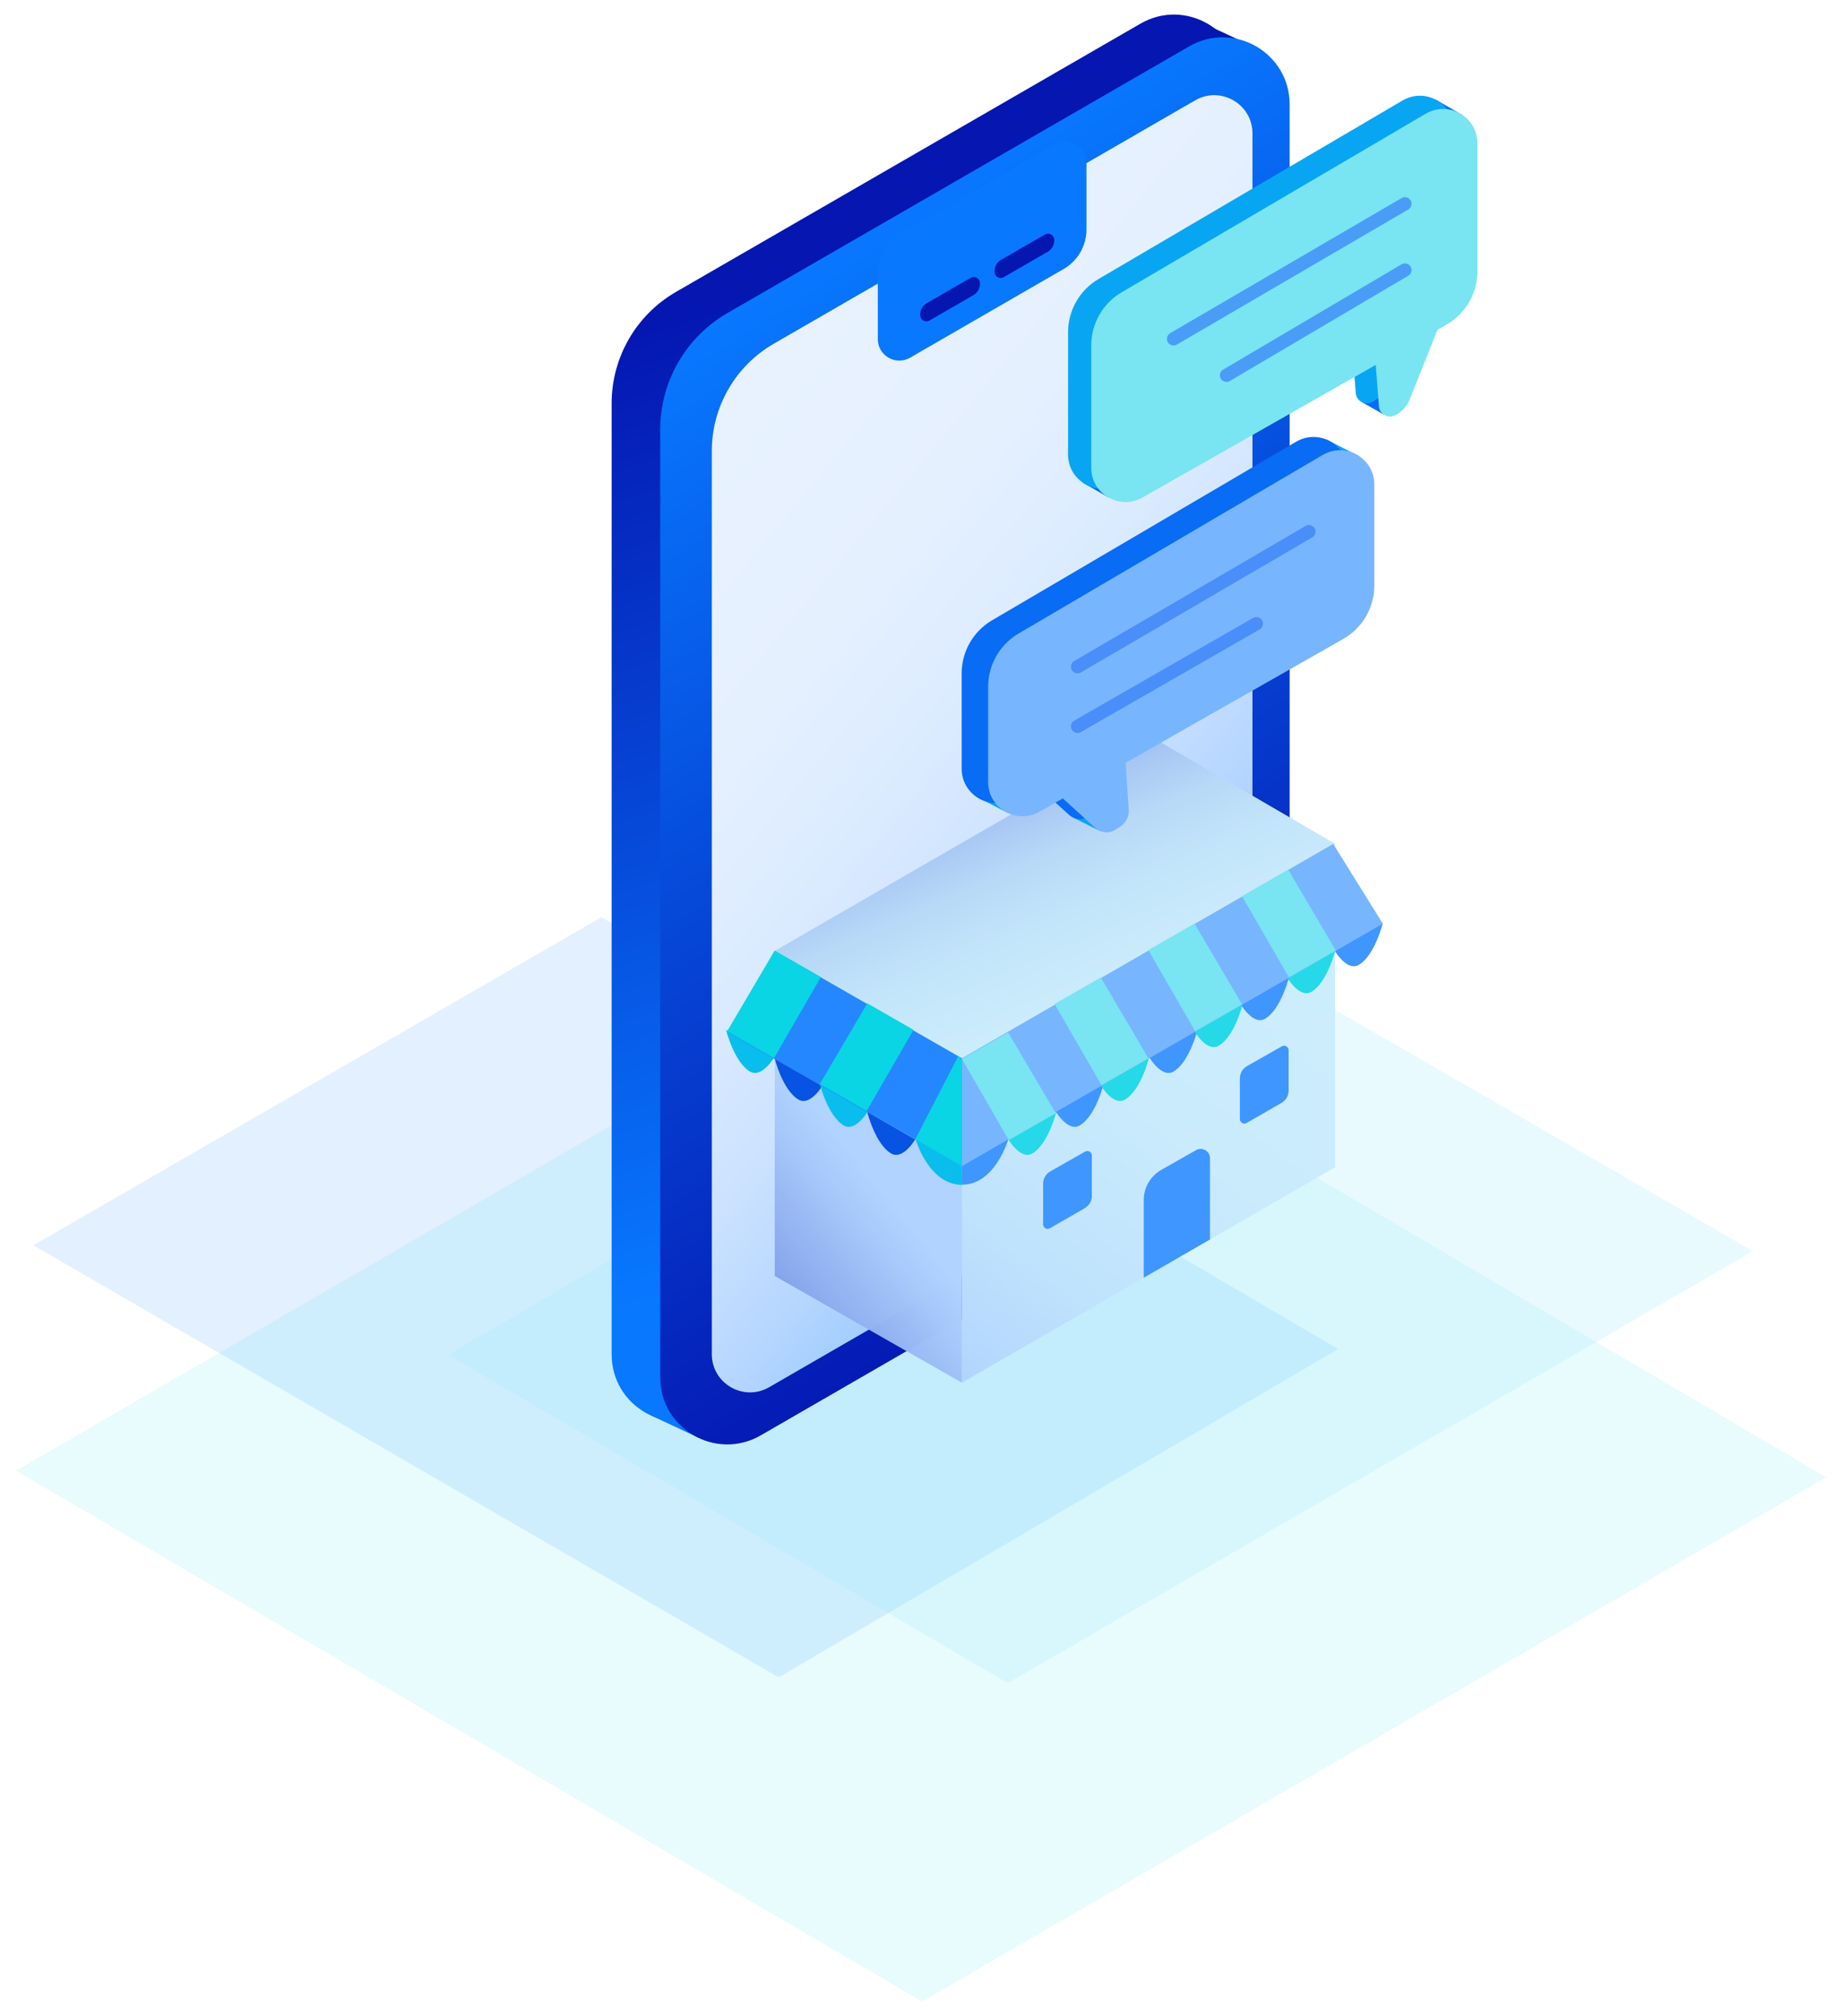 <?xml version="1.0" encoding="UTF-8"?>
<svg id="Layer_1" data-name="Layer 1" xmlns="http://www.w3.org/2000/svg" xmlns:xlink="http://www.w3.org/1999/xlink" viewBox="0 0 886 969">
  <defs>
    <style>
      .cls-1 {
        fill: url(#linear-gradient-2);
      }

      .cls-2 {
        fill: #086cf5;
      }

      .cls-3 {
        fill: #4096ff;
      }

      .cls-4 {
        fill: #0753e2;
      }

      .cls-5 {
        fill: url(#linear-gradient-6);
      }

      .cls-6 {
        fill: #41dcec;
        opacity: .12;
      }

      .cls-7 {
        fill: #09d5e5;
      }

      .cls-8 {
        fill: none;
        opacity: .67;
        stroke: #337af7;
        stroke-linecap: round;
        stroke-miterlimit: 10;
        stroke-width: 6.367px;
      }

      .cls-9 {
        fill: #09beec;
      }

      .cls-10 {
        fill: #2487ff;
      }

      .cls-11 {
        opacity: .11;
      }

      .cls-11, .cls-12 {
        fill: #0878ff;
      }

      .cls-13 {
        fill: #0516b1;
      }

      .cls-14 {
        fill: #08a6f2;
      }

      .cls-15 {
        fill: url(#linear-gradient-5);
      }

      .cls-16 {
        fill: #78b5ff;
      }

      .cls-17 {
        fill: #25d9e8;
      }

      .cls-18 {
        fill: url(#linear-gradient-3);
      }

      .cls-19 {
        fill: url(#linear-gradient);
      }

      .cls-20 {
        fill: url(#linear-gradient-4);
      }

      .cls-21 {
        fill: #96e7ff;
        opacity: .21;
      }

      .cls-22 {
        fill: #79e4f2;
      }
    </style>
    <linearGradient id="linear-gradient" x1="671.522" y1="617.696" x2="849.282" y2="63.625" gradientTransform="translate(1204.298) rotate(-180) scale(1 -1)" gradientUnits="userSpaceOnUse">
      <stop offset=".104" stop-color="#0878ff"/>
      <stop offset=".76" stop-color="#0525bc"/>
      <stop offset=".875" stop-color="#0516b1"/>
    </linearGradient>
    <linearGradient id="linear-gradient-2" x1="596.903" y1="574.036" x2="893.35" y2="108.201" gradientTransform="translate(1204.298) rotate(-180) scale(1 -1)" gradientUnits="userSpaceOnUse">
      <stop offset=".009" stop-color="#0516b1"/>
      <stop offset=".453" stop-color="#0645d6"/>
      <stop offset=".896" stop-color="#0878ff"/>
    </linearGradient>
    <linearGradient id="linear-gradient-3" x1="622.398" y1="481.578" x2="323.164" y2="234.429" gradientUnits="userSpaceOnUse">
      <stop offset=".005" stop-color="#83bbff"/>
      <stop offset=".095" stop-color="#99c7ff"/>
      <stop offset=".236" stop-color="#b5d6ff"/>
      <stop offset=".386" stop-color="#cce2ff"/>
      <stop offset=".551" stop-color="#dbebff"/>
      <stop offset=".738" stop-color="#e5f0ff"/>
      <stop offset="1" stop-color="#e8f2ff"/>
    </linearGradient>
    <linearGradient id="linear-gradient-4" x1="345.463" y1="619.492" x2="415.888" y2="562.07" gradientUnits="userSpaceOnUse">
      <stop offset="0" stop-color="#6d89e0" stop-opacity=".939"/>
      <stop offset=".419" stop-color="#8eadef" stop-opacity=".97"/>
      <stop offset=".79" stop-color="#a6c8fa" stop-opacity=".992"/>
      <stop offset="1" stop-color="#b0d3ff"/>
    </linearGradient>
    <linearGradient id="linear-gradient-5" x1="443.959" y1="675.022" x2="634.703" y2="428.285" gradientUnits="userSpaceOnUse">
      <stop offset=".035" stop-color="#b0d3ff"/>
      <stop offset=".058" stop-color="#b1d4fe"/>
      <stop offset=".292" stop-color="#c0e3fd"/>
      <stop offset=".569" stop-color="#c9ebfc"/>
      <stop offset="1" stop-color="#cceefc"/>
    </linearGradient>
    <linearGradient id="linear-gradient-6" x1="476.938" y1="361.811" x2="571.916" y2="579.343" gradientUnits="userSpaceOnUse">
      <stop offset=".035" stop-color="#8dacef"/>
      <stop offset=".056" stop-color="#93b2f0"/>
      <stop offset=".139" stop-color="#a8c8f4"/>
      <stop offset=".237" stop-color="#b8d9f7"/>
      <stop offset=".358" stop-color="#c3e5fa"/>
      <stop offset=".528" stop-color="#caecfb"/>
      <stop offset="1" stop-color="#cceefc"/>
    </linearGradient>
  </defs>
  <polygon class="cls-11" points="289.16 440.81 16.03 598.515 374.375 806.158 643.304 648.363 289.16 440.81"/>
  <polygon class="cls-6" points="443.269 454.255 7.722 706.842 443.269 962 877.935 710.007 443.269 454.255"/>
  <polygon class="cls-21" points="569.627 443.6 842.757 601.306 484.413 808.949 215.484 651.154 569.627 443.6"/>
  <g>
    <path class="cls-19" d="m596.624,513.481V39.291c0-24.821-26.87-40.334-48.365-27.923l-223.3,128.933c-19.136,11.049-30.925,31.468-30.925,53.565v457.095c0,24.821,26.87,40.334,48.365,27.923l238.104-137.481c9.975-5.76,16.12-16.404,16.12-27.923Z"/>
    <polygon class="cls-13" points="580.134 11.974 602.106 22.215 583.315 23.455 580.134 11.974"/>
    <polygon class="cls-12" points="312.274 679.972 335.593 690.892 334.49 675.828 312.274 679.972"/>
    <path class="cls-1" d="m619.986,511.953V50.18c0-24.793-26.84-40.289-48.311-27.891l-221.938,128.147c-20.013,11.555-32.341,32.909-32.341,56.018v455.523c0,24.793,26.84,40.289,48.311,27.891l227.351-131.272c16.663-9.621,26.928-27.401,26.928-46.642Z"/>
    <path class="cls-18" d="m602.105,509.373V64.132c0-14.136-15.303-22.971-27.545-15.903l-202.592,116.977c-18.424,10.638-29.773,30.297-29.773,51.571v434.055c0,14.136,15.303,22.971,27.545,15.903l212.28-122.57c12.429-7.177,20.086-20.439,20.086-34.792Z"/>
    <path class="cls-12" d="m522.303,110.303v-31.849c0-7.952-8.609-12.923-15.496-8.946l-73.801,42.613c-6.812,3.933-11.009,11.202-11.009,19.068v31.79c0,7.952,8.609,12.923,15.496,8.946l73.853-42.643c6.78-3.915,10.957-11.15,10.957-18.979Z"/>
    <path class="cls-13" d="m506.811,115.578v-.33c0-2.276-2.464-3.699-4.435-2.561l-21.124,12.197c-1.95,1.126-3.151,3.206-3.151,5.458v.313c0,2.276,2.464,3.699,4.435,2.561l21.139-12.206c1.941-1.121,3.136-3.191,3.136-5.432Z"/>
    <path class="cls-13" d="m471.095,136.412v-.33c0-2.276-2.464-3.699-4.435-2.561l-21.124,12.197c-1.95,1.126-3.151,3.206-3.151,5.458v.313c0,2.276,2.464,3.699,4.435,2.561l21.139-12.206c1.941-1.121,3.136-3.191,3.136-5.432Z"/>
  </g>
  <g>
    <polygon class="cls-20" points="462.442 664.566 372.454 613.273 372.454 457.029 462.442 509.165 462.442 664.566"/>
    <polygon class="cls-15" points="641.867 560.966 462.442 664.566 462.442 509.165 641.867 405.565 641.867 560.966"/>
    <polygon class="cls-5" points="552.065 353.32 372.639 456.921 462.442 509.165 641.867 405.565 552.065 353.32"/>
    <g>
      <path class="cls-17" d="m484.743,547.658l23.073-13.322s-3.843,15.654-11.601,20.087c-5.595,3.197-11.471-6.765-11.471-6.765Z"/>
      <path class="cls-3" d="m507.533,534.192l23.073-13.322s-3.843,15.654-11.601,20.087c-5.595,3.197-11.471-6.765-11.471-6.765Z"/>
      <path class="cls-17" d="m529.287,521.761l23.073-13.322s-3.843,15.654-11.601,20.087c-5.595,3.197-11.471-6.765-11.471-6.765Z"/>
      <path class="cls-3" d="m552.594,508.295l23.073-13.322s-3.843,15.654-11.601,20.087c-5.595,3.197-11.471-6.765-11.471-6.765Z"/>
      <path class="cls-17" d="m574.348,495.864l23.073-13.322s-3.843,15.654-11.601,20.087c-5.595,3.197-11.471-6.765-11.471-6.765Z"/>
      <path class="cls-3" d="m596.619,482.915l23.073-13.322s-3.843,15.654-11.601,20.087c-5.595,3.197-11.471-6.765-11.471-6.765Z"/>
      <path class="cls-17" d="m618.891,469.967l23.073-13.322s-3.843,15.654-11.601,20.087c-5.595,3.197-11.471-6.765-11.471-6.765Z"/>
      <path class="cls-3" d="m641.68,457.018l23.073-13.322s-3.843,15.654-11.601,20.087c-5.595,3.197-11.471-6.765-11.471-6.765Z"/>
      <polygon class="cls-16" points="462.442 508.642 640.927 405.584 664.753 443.902 462.442 560.442 462.442 508.642"/>
      <polygon class="cls-22" points="484.972 547.956 462.442 508.944 484.647 496.202 507.533 535.06 484.972 547.956"/>
      <polygon class="cls-22" points="529.515 521.541 506.985 482.529 529.19 469.787 552.076 508.645 529.515 521.541"/>
      <polygon class="cls-22" points="574.576 495.644 552.046 456.631 574.252 443.89 597.137 482.747 574.576 495.644"/>
      <polygon class="cls-22" points="619.638 469.747 597.107 430.734 619.313 417.993 642.198 456.85 619.638 469.747"/>
      <g>
        <path class="cls-4" d="m439.965,547.658l-23.073-13.322s3.843,15.654,11.601,20.087c5.595,3.197,11.471-6.765,11.471-6.765Z"/>
        <path class="cls-4" d="m395.422,521.761l-23.073-13.322s3.843,15.654,11.601,20.087c5.595,3.197,11.471-6.765,11.471-6.765Z"/>
        <path class="cls-9" d="m417.176,534.192l-23.073-13.322s3.843,15.654,11.601,20.087c5.595,3.197,11.471-6.765,11.471-6.765Z"/>
        <path class="cls-9" d="m372.115,508.295l-23.073-13.322s3.843,15.654,11.601,20.087c5.595,3.197,11.471-6.765,11.471-6.765Z"/>
        <polygon class="cls-10" points="350.509 496.529 372.454 457.029 462.442 508.642 462.442 560.442 350.509 496.529"/>
        <polygon class="cls-7" points="372.091 508.593 394.621 469.58 372.415 456.839 349.53 495.696 372.091 508.593"/>
        <polygon class="cls-7" points="416.634 533.972 439.164 494.959 416.959 482.218 394.073 521.075 416.634 533.972"/>
        <polygon class="cls-7" points="439.965 547.658 460.654 507.61 462.442 509.165 462.442 560.442 439.965 547.658"/>
        <path class="cls-9" d="m462.442,560.442l.03,9.009c-16.056,0-22.302-21.869-22.302-21.869l22.272,12.86"/>
      </g>
      <path class="cls-3" d="m462.472,560.387l-.03,9.009c16.056,0,22.302-21.869,22.302-21.869l-22.272,12.86"/>
    </g>
    <path class="cls-3" d="m549.835,614.105v-37.323c0-6.015,3.232-11.566,8.464-14.535l16.691-9.472c2.988-1.696,6.694.463,6.694,3.898v39.042l-31.85,18.39Z"/>
    <path class="cls-3" d="m501.468,588.454v-19.585c0-2.428,1.304-4.668,3.415-5.867l16.766-9.522c1.449-.823,3.247.224,3.247,1.89v19.426c0,2.41-1.286,4.638-3.373,5.843l-16.795,9.697c-1.449.837-3.26-.209-3.26-1.882Z"/>
    <path class="cls-3" d="m596.058,537.846v-19.585c0-2.428,1.304-4.668,3.415-5.867l16.766-9.522c1.449-.823,3.247.224,3.247,1.89v19.426c0,2.41-1.286,4.638-3.373,5.843l-16.795,9.697c-1.449.837-3.26-.209-3.26-1.882Z"/>
  </g>
  <g>
    <polygon class="cls-2" points="520.575 231.99 533.078 239.203 522.79 223.347 520.575 231.99"/>
    <polygon class="cls-2" points="654.715 193.276 665.086 199.174 662.281 186.059 654.715 193.276"/>
    <polygon class="cls-2" points="690.169 47.86 703.115 55.307 688.937 53.097 690.169 47.86"/>
    <path class="cls-14" d="m528.077,134.119l146.184-85.823c10.996-6.456,24.847,1.474,24.847,14.225v61.479c0,10.651-5.72,20.482-14.979,25.745l-4.242,2.412-13.284,33.372c-1.203,3.022-3.374,5.558-6.174,7.213l-.595.352c-3.433,2.028-7.799-.262-8.084-4.238l-1.515-19.841-112.132,63.746c-10.997,6.251-24.648-1.691-24.648-14.34v-58.762c0-10.503,5.564-20.221,14.622-25.539Z"/>
    <path class="cls-22" d="m539.22,140.486l146.184-85.823c10.996-6.456,24.847,1.474,24.847,14.225v61.479c0,10.651-5.72,20.482-14.979,25.745l-4.242,2.412-13.284,33.372c-1.203,3.022-3.374,5.558-6.174,7.213l-.595.352c-3.433,2.028-7.799-.262-8.084-4.238l-1.515-19.841-112.132,63.746c-10.997,6.251-24.648-1.691-24.648-14.34v-58.762c0-10.503,5.564-20.221,14.622-25.539Z"/>
    <line class="cls-8" x1="675.395" y1="97.947" x2="564.175" y2="162.86"/>
    <line class="cls-8" x1="675.395" y1="129.782" x2="589.643" y2="180.369"/>
    <g>
      <g>
        <polygon class="cls-14" points="469.087 382.77 484.7 390.82 475.037 372.972 469.087 382.77"/>
        <polygon class="cls-14" points="516.229 393.107 528.738 399.38 519.606 388.889 516.229 393.107"/>
        <polygon class="cls-14" points="653.589 219.337 637.731 211.271 634.232 219.617 653.589 219.337"/>
      </g>
      <path class="cls-2" d="m476.924,298.128l146.184-85.823c10.996-6.456,24.847,1.473,24.847,14.225v48.487c0,10.651-5.72,20.482-14.979,25.745l-104.6,59.464,1.511,22.422c.228,3.388-1.38,6.618-4.147,8.329l-2.504,1.549c-2.974,1.84-6.721,1.48-9.336-.896l-15.687-14.256-11.263,6.403c-10.997,6.251-24.648-1.691-24.648-14.34v-45.77c0-10.503,5.563-20.221,14.621-25.539Z"/>
      <path class="cls-16" d="m489.658,304.495l146.184-85.823c10.996-6.456,24.847,1.473,24.847,14.225v48.487c0,10.651-5.72,20.482-14.979,25.745l-104.6,59.464,1.511,22.422c.228,3.388-1.38,6.618-4.147,8.329l-2.504,1.549c-2.974,1.84-6.721,1.48-9.336-.896l-15.687-14.256-11.263,6.403c-10.997,6.251-24.648-1.691-24.648-14.34v-45.77c0-10.503,5.563-20.221,14.621-25.539Z"/>
      <line class="cls-8" x1="629.234" y1="255.531" x2="518.014" y2="320.444"/>
      <line class="cls-8" x1="603.969" y1="299.751" x2="518.014" y2="349.095"/>
    </g>
  </g>
</svg>